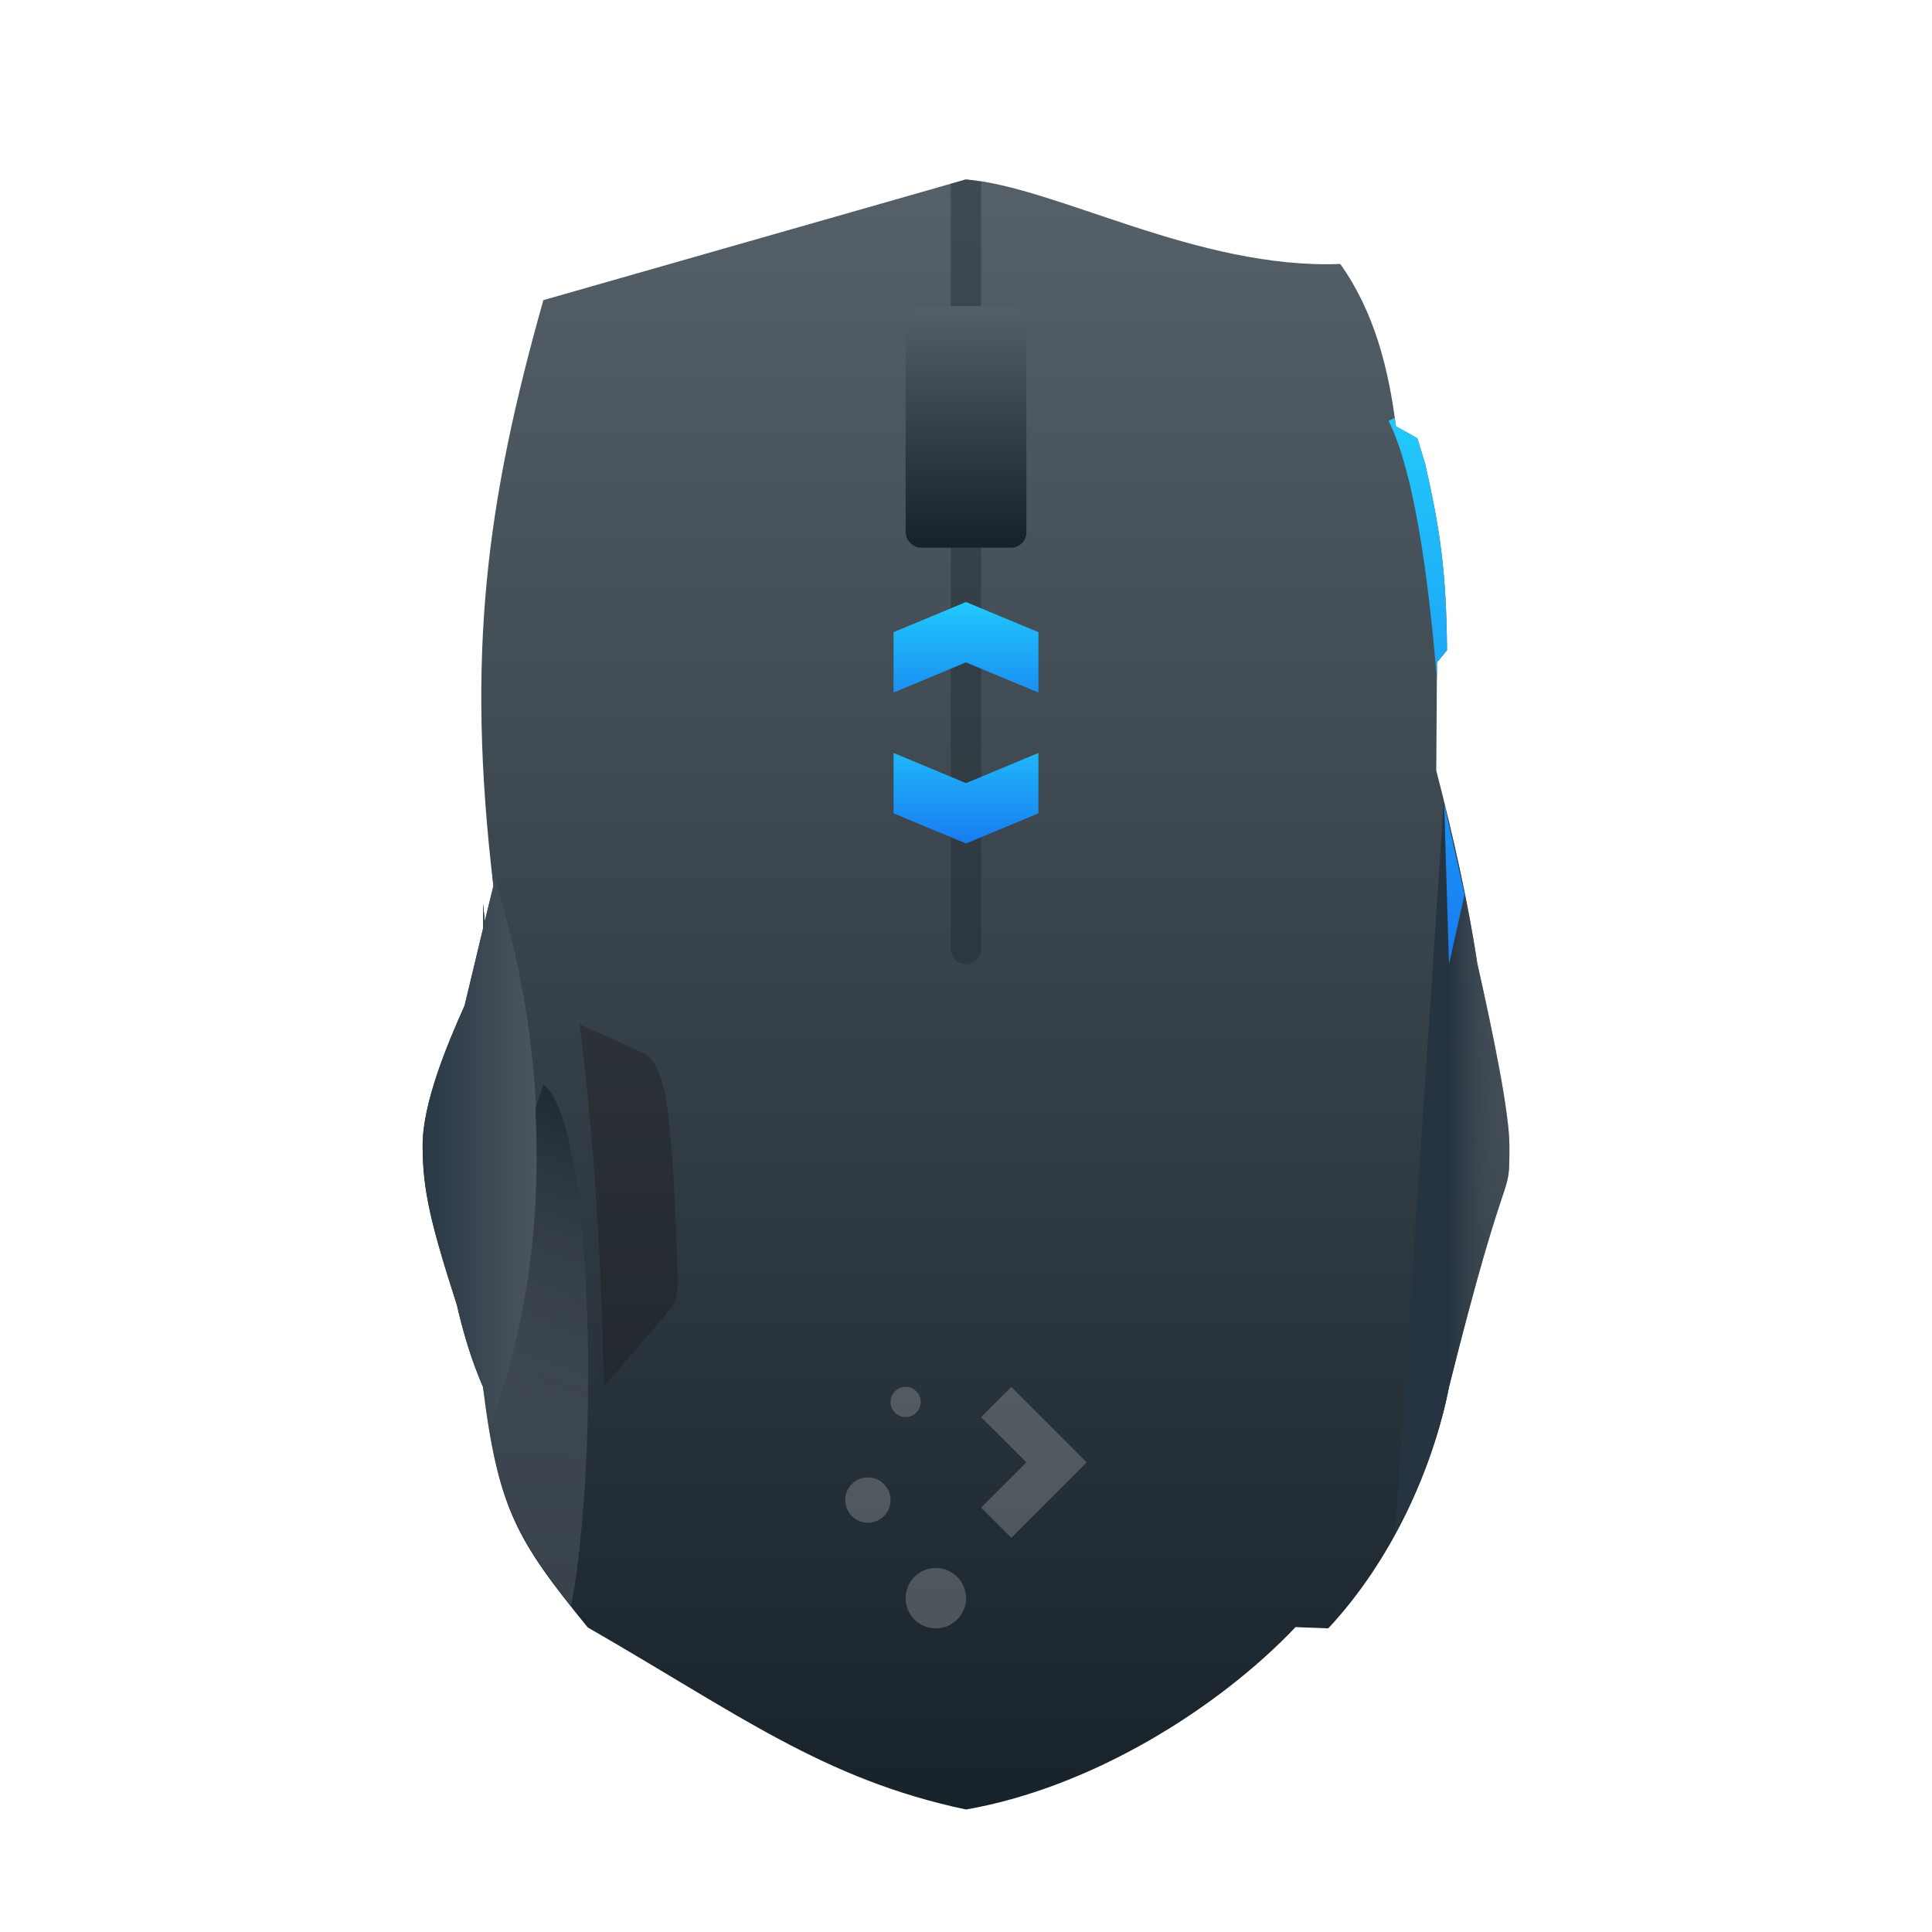 <svg xmlns="http://www.w3.org/2000/svg" width="32" height="32" xmlns:v="https://vecta.io/nano"><style><![CDATA[.B{filter:url(#K)}.C{fill-rule:evenodd}]]></style><defs><linearGradient href="#B" id="A" y1="29.971" y2="2.971" x2="0" x1="0"/><linearGradient id="B" href="#L"><stop stop-color="#18222a"/><stop offset="1" stop-color="#566069"/></linearGradient><linearGradient id="C" x1="7" x2="9" y1="-.029" y2="-.029" href="#L"><stop stop-color="#283845"/><stop offset="1" stop-color="#4e575f"/></linearGradient><linearGradient id="D" x1="24" x2="25" y1="-.029" y2="-.029" href="#L"><stop stop-color="#253440"/><stop offset="1" stop-color="#566069" stop-opacity=".463"/></linearGradient><linearGradient id="E" y1="17.971" x1="11" y2="23.971" x2="9" href="#L"><stop stop-color="#18222a"/><stop offset="1" stop-color="#566069" stop-opacity=".463"/></linearGradient><linearGradient href="#G" id="F" y1="13.971" y2="11.971" x2="0" x1="0"/><linearGradient id="G" href="#L"><stop stop-color="#197cf1"/><stop offset="1" stop-color="#21c9fb"/></linearGradient><linearGradient href="#G" id="H" y1="11.971" y2="9.971" x2="-384.571" x1="-384.571"/><linearGradient href="#B" id="I" y1="8.971" y2="4.971" x2="-384.571" x1="-384.571"/><linearGradient href="#G" id="J" y1="15.971" y2="6.971" x2="0" x1="0"/><filter id="K" x="0" y="0" width="1" height="1" color-interpolation-filters="sRGB"><feColorMatrix values="2.377 0 0 0.313 -0.689 0 2.377 0 0.313 -0.689 0 0 2.377 0.313 -0.689 0 0 0 1 0"/></filter><linearGradient id="L" gradientUnits="userSpaceOnUse"/></defs><g class="C"><path d="M16 2.971l-7 2c-.944 3.339-1.283 5.87-.828 9.703l-.141.58L8 14.971v.412l-.305 1.273C7.401 17.311 7 18.276 7 18.971c0 .752.14 1.314.566 2.639.105.453.236.907.434 1.361.25 2.023.557 2.537 1.734 3.984 2.496 1.435 3.9 2.514 6.266 3.016 2.083-.362 4.177-1.674 5.459-3.021l.541.021c1.045-1.118 1.738-2.645 2-4 1-4 1-3 1-4 0-.532-.266-1.834-.531-3.01-.155-1.023-.386-2.062-.68-3.199l.012-1.791.166-.201c-.011-1.318-.12-2.021-.361-3.084l-.131-.428-.354-.197c-.121-.954-.357-1.896-.922-2.689-2.36.094-4.714-1.282-6.199-1.4z" fill="url(#A)" class="B"/><path d="M10 22.971l.6-.7.3-.35.15-.175c.205-.263.172-.4.172-.625l-.032-.965-.042-.795-.06-.702c-.068-.764-.216-1.116-.437-1.22l-.35-.158-.35-.158-.35-.158c.241 1.938.367 3.945.4 6.007z" opacity=".6" fill="#1a1a1a" class="B"/><path d="M8.147 14.42l.025.254-.141.58L8 14.971v.412l-.305 1.273C7.401 17.311 7 18.276 7 18.971c0 .752.14 1.314.566 2.639.105.453.236.907.434 1.361l.113.68c1.553-4.238.389-8.195.033-9.23z" fill="url(#C)" class="B"/><path d="M23.913 13.28l-.807 12.105c.428-.79.742-1.627.895-2.414 1-4 1-3 1-4 0-.532-.266-1.834-.531-3.01-.13-.862-.326-1.748-.557-2.682z" fill="url(#D)" class="B"/><path d="M9 17.971l-.133.396c.079 1.551-.057 3.38-.754 5.283L8 22.971c.227 1.835.534 2.457 1.461 3.631.489-2.65.343-8.09-.461-8.631z" fill="url(#E)" class="B"/></g><path d="M16 2.971l-.25.072v12.678a.25.25 0 1 0 .5 0V3.012L16 2.971z" fill="#1b252d" fill-opacity=".384" class="B"/><g class="C"><path d="M14.8 12.471v1l1.2.5 1.2-.5v-1l-1.2.5z" fill="url(#F)" class="B"/><path d="M14.8 11.471v-1l1.2-.5 1.2.5v1l-1.2-.5z" fill="url(#H)" class="B"/></g><rect width="2" x="15" y="5.071" rx=".25" height="4" fill="url(#I)" class="B"/><path d="M23.098 6.922L23 6.971c.42.84.658 2.562.799 4.277l.002-.277.166-.201c-.011-1.318-.12-2.021-.361-3.084l-.131-.428-.354-.197-.023-.139zm.822 6.389l.08 2.66.258-1.156-.338-1.504z" fill="url(#J)" class="B C"/><path d="M15 22.971a.25.25 0 1 0 0 .5.25.25 0 1 0 0-.5zm1.75 0l-.5.5.75.75-.25.25-.25.25-.25.25.5.5.25-.25.25-.25.25-.25.5-.5zm-2.375 1.5c-.208 0-.375.167-.375.375s.167.375.375.375.375-.167.375-.375-.167-.375-.375-.375zm1.125 1.5a.5.5 0 1 0 0 1 .5.5 0 1 0 0-1z" fill="#83878a" opacity=".687" class="B"/></svg>
